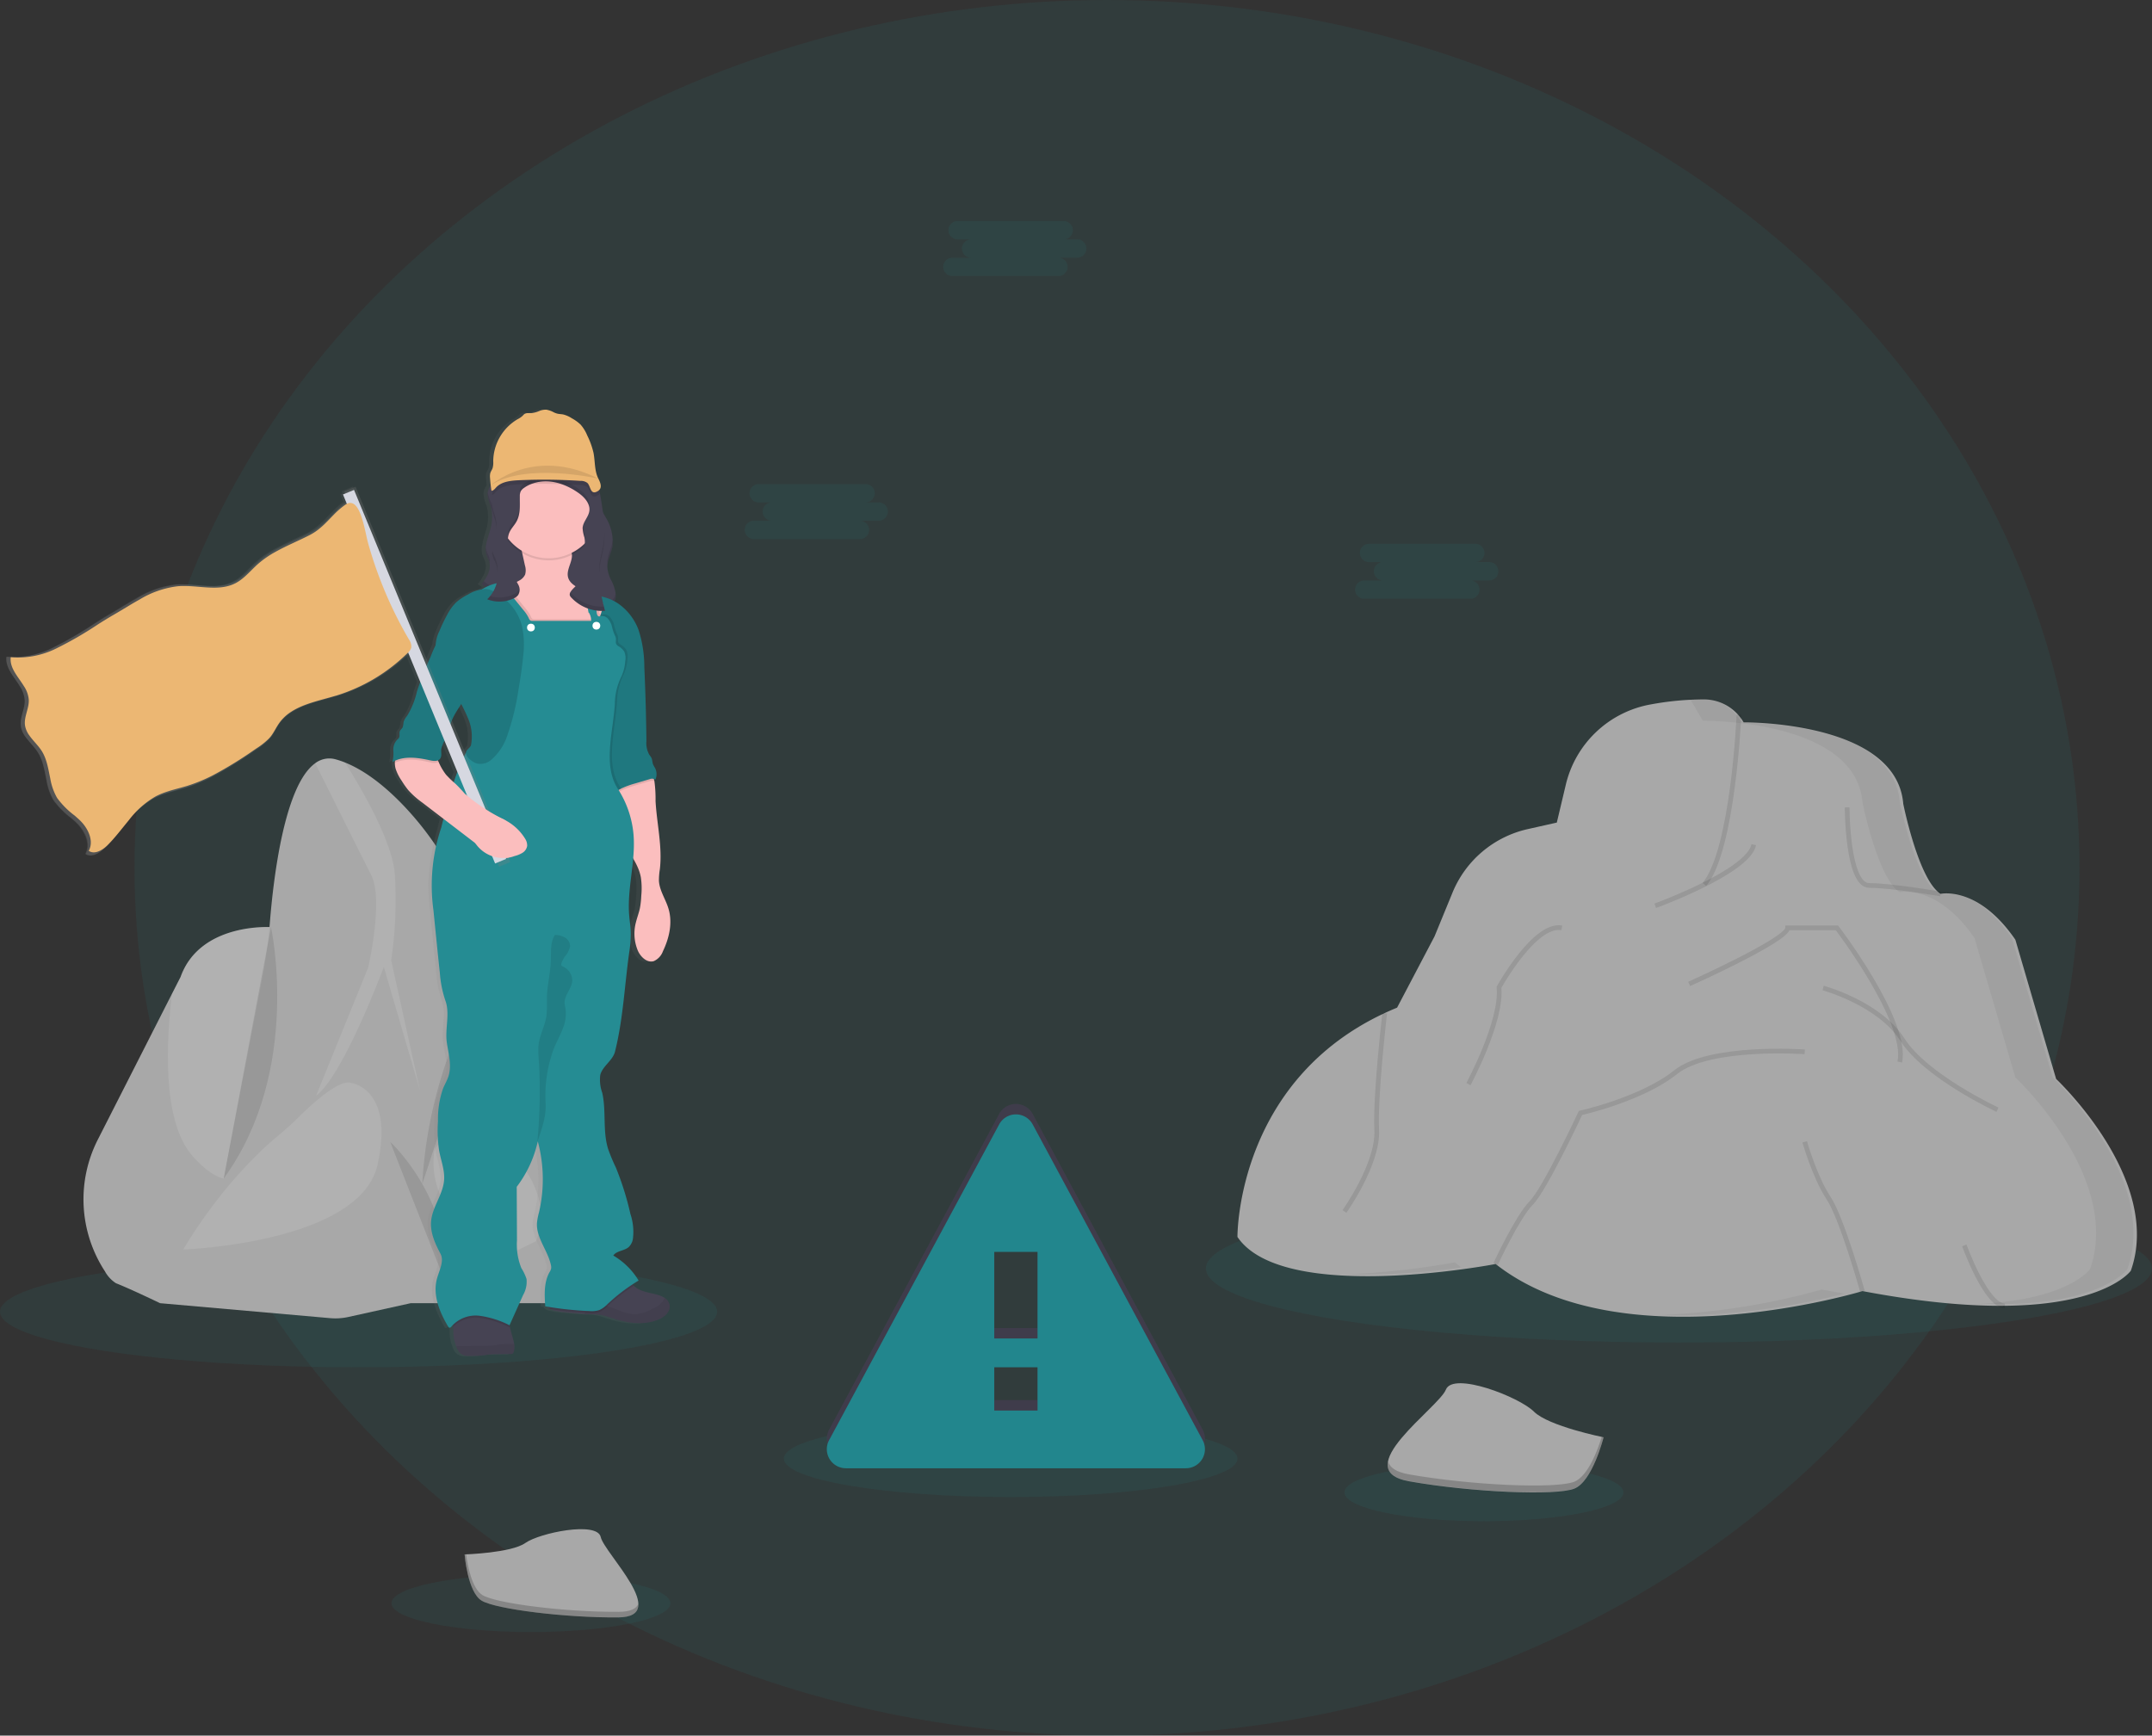 <svg xmlns="http://www.w3.org/2000/svg" xmlns:xlink="http://www.w3.org/1999/xlink" width="459.691" height="370.799" viewBox="0 0 459.691 370.799">
  <rect x="0" y="0" width="459.691" height="370.799" fill="#333333" stroke="none"/>
  <defs>
    <linearGradient id="linear-gradient" y1="0.5" x2="1" y2="0.5" gradientUnits="objectBoundingBox">
      <stop offset="0" stop-color="gray" stop-opacity="0.251"/>
      <stop offset="0.54" stop-color="gray" stop-opacity="0.122"/>
      <stop offset="1" stop-color="gray" stop-opacity="0.102"/>
    </linearGradient>
    <linearGradient id="linear-gradient-2" x1="12.106" y1="0.5" x2="13.106" y2="0.5" xlink:href="#linear-gradient"/>
  </defs>
  <g id="Group_373" data-name="Group 373" transform="translate(-1158 -355)">
    <g id="undraw_warning_cyit" transform="translate(1158 355)">
      <ellipse id="Ellipse_156" data-name="Ellipse 156" cx="207.737" cy="185.399" rx="207.737" ry="185.399" transform="translate(28.728 0)" fill="#258c93" opacity="0.1"/>
      <ellipse id="Ellipse_157" data-name="Ellipse 157" cx="76.597" cy="11.872" rx="76.597" ry="11.872" transform="translate(0 268.364)" fill="#258c93" opacity="0.1"/>
      <ellipse id="Ellipse_158" data-name="Ellipse 158" cx="29.793" cy="6.154" rx="29.793" ry="6.154" transform="translate(83.619 336.362)" fill="#258c93" opacity="0.1"/>
      <ellipse id="Ellipse_159" data-name="Ellipse 159" cx="29.793" cy="6.154" rx="29.793" ry="6.154" transform="translate(287.193 312.683)" fill="#258c93" opacity="0.1"/>
      <ellipse id="Ellipse_160" data-name="Ellipse 160" cx="48.447" cy="8.207" rx="48.447" ry="8.207" transform="translate(167.444 303.412)" fill="#258c93" opacity="0.1"/>
      <ellipse id="Ellipse_161" data-name="Ellipse 161" cx="101.05" cy="15.827" rx="101.05" ry="15.827" transform="translate(257.592 255.165)" fill="#258c93" opacity="0.1"/>
      <path id="Path_968" data-name="Path 968" d="M127.036,523.721a28.118,28.118,0,0,0,1.465,28.229,6.984,6.984,0,0,0,2.365,2.552c3.14,1.234,9.428,4.266,9.428,4.266l15.141-5.95s2.458-13,4.783-24.168h0c1.585-7.615,3.117-14.371,3.745-15.555,1.568-2.917,0-34.673,0-34.673s-15.141-1.015-19.305,10.657l-1.821,3.563Z" transform="translate(-106.092 -280.353)" fill="#a8a8a8"/>
      <path id="Path_969" data-name="Path 969" d="M169.583,527.236c9.2,10.55,13.088,1.425,13.088,1.425h0c1.585-7.615,3.117-14.371,3.745-15.555,1.568-2.917,0-34.673,0-34.673s-15.141-1.015-19.305,10.657l-1.821,3.563C164.123,501.99,162.97,519.643,169.583,527.236Z" transform="translate(-128.537 -280.359)" fill="#fff" opacity="0.1"/>
      <path id="Path_970" data-name="Path 970" d="M180.59,511.788l53.439-6.172,9.535-62.738-7.21-16.295a66.024,66.024,0,0,0-12.469-18.811c-3.629-3.825-8.016-7.5-12.63-9.352a18.956,18.956,0,0,0-1.928-.659,4.992,4.992,0,0,0-4.453.788c-6.591,4.672-8.947,24.533-9.708,34.094a106.693,106.693,0,0,1-1.59,11.708Z" transform="translate(-137.522 -235.506)" fill="#a8a8a8"/>
      <path id="Path_971" data-name="Path 971" d="M246.38,442.2l-11.133,27.388c5.834-4.266,14.478-27.5,14.478-27.5l7.744,26.488L251.3,440.655a87.315,87.315,0,0,0,.784-18.321c-.49-7.009-7.067-18.259-10.639-23.923a18.962,18.962,0,0,0-1.928-.659,4.992,4.992,0,0,0-4.453.788c2.806,5.633,9.82,19.719,11.957,23.905C249.729,427.718,246.38,442.2,246.38,442.2Z" transform="translate(-167.735 -235.5)" fill="#fff" opacity="0.1"/>
      <path id="Path_972" data-name="Path 972" d="M280.89,567.6h29a8.8,8.8,0,0,0,8.786-9.241c-.641-12.434-2.267-34.6-6.132-48.674-2.089-7.593-4.516-11.579-6.742-13.542a6.578,6.578,0,0,0-3.834-1.8,5.032,5.032,0,0,0-3.117.757c-5.384,5.161-11.672,32.322-11.672,32.322Z" transform="translate(-193.156 -289.182)" fill="#a8a8a8"/>
      <path id="Path_973" data-name="Path 973" d="M313.727,590.7a14.235,14.235,0,0,1,0,10.844l-6.462,3.193s-17.368-7.361-15.257-22.449c0,0,.57-3.117,6.551-2.877A16.954,16.954,0,0,1,313.727,590.7Z" transform="translate(-199.224 -336.375)" fill="#fff" opacity="0.1"/>
      <path id="Path_974" data-name="Path 974" d="M315.3,503.872c-.2-5.29,2.672-7.125,5.046-7.709a6.577,6.577,0,0,0-3.834-1.8,10.181,10.181,0,0,0-3.344,5.344l-6.056,29.521S315.638,512.739,315.3,503.872Z" transform="translate(-207.699 -289.206)" fill="#fff" opacity="0.1"/>
      <path id="Path_975" data-name="Path 975" d="M206.607,568.14l14.357,19.639,2.489,16.21-9.227,4.556-13.3,2.939a12.785,12.785,0,0,1-3.906.254l-36.3-3.193,4.939-11.449,17.056-23.945Z" transform="translate(-126.501 -330.129)" fill="#a8a8a8"/>
      <path id="Path_976" data-name="Path 976" d="M207.178,552.99s9.8.672,6.119,17.506-41.527,18.183-41.527,18.183,8.043-14.25,20.414-24.462c1.389-1.144,2.73-2.338,4.008-3.612C199.038,557.76,204.479,552.759,207.178,552.99Z" transform="translate(-132.63 -321.722)" fill="#fff" opacity="0.1"/>
      <path id="Path_977" data-name="Path 977" d="M271.07,581.5s13.275,12.082,12.024,30.674" transform="translate(-187.709 -337.54)" opacity="0.1"/>
      <path id="Path_978" data-name="Path 978" d="M301.923,496.06s-13.93,18.526-15.493,47.031" transform="translate(-196.229 -290.149)" opacity="0.1"/>
      <path id="Path_979" data-name="Path 979" d="M201.291,478.43s6.742,30.616-10.091,53.693" transform="translate(-143.407 -280.37)" opacity="0.1"/>
      <path id="Path_980" data-name="Path 980" d="M484.545,638.892H557.2a4.07,4.07,0,0,0,3.563-6l-36.308-67.458a4.066,4.066,0,0,0-7.161,0l-36.326,67.458a4.07,4.07,0,0,0,3.58,6Zm40.948-12.327h-9.245v-9.241h9.245Zm0-15.4h-9.245V592.676h9.245Z" transform="translate(-303.862 -327.443)" fill="#464353"/>
      <path id="Path_981" data-name="Path 981" d="M484.545,638.892H557.2a4.07,4.07,0,0,0,3.563-6l-36.308-67.458a4.066,4.066,0,0,0-7.161,0l-36.326,67.458a4.07,4.07,0,0,0,3.58,6Zm40.948-12.327h-9.245v-9.241h9.245Zm0-15.4h-9.245V592.676h9.245Z" transform="translate(-303.862 -327.443)" opacity="0.1"/>
      <path id="Path_982" data-name="Path 982" d="M484.545,643.892H557.2a4.07,4.07,0,0,0,3.563-6l-36.308-67.458a4.066,4.066,0,0,0-7.161,0l-36.326,67.458a4.07,4.07,0,0,0,3.58,6Zm40.948-12.327h-9.245v-9.241h9.245Zm0-15.4h-9.245V597.676h9.245Z" transform="translate(-303.862 -330.216)" fill="#22868d"/>
      <path id="Path_983" data-name="Path 983" d="M226.351,419.967a4.988,4.988,0,0,0-1.029-.5c-1.194-.445-2.467-.561-3.661-.989a5.242,5.242,0,0,1-1.839-1.087c-.089-.089-.174-.178-.254-.272.445-.281.851-.561,1.291-.824a15.3,15.3,0,0,0-5.371-5.344c.717-1.055,2.333-.971,3.278-1.821a3.117,3.117,0,0,0,.891-1.75,12.1,12.1,0,0,0-.521-5.286,65.163,65.163,0,0,0-3.073-9.953,39.221,39.221,0,0,1-1.666-4.035c-1.153-3.839-.347-8.016-1.22-11.939a8.375,8.375,0,0,1-.419-3.808c.485-1.933,2.645-3.077,3.117-5.01,1.71-6.88,2.017-14.019,2.988-21.042a27.085,27.085,0,0,0,.361-4.039c0-1.421-.254-2.828-.356-4.244-.276-3.977.521-7.949.864-11.921a12.468,12.468,0,0,1,1.617,3.986,16.09,16.09,0,0,1,.094,3.954,18.577,18.577,0,0,1-.281,2.632c-.218,1.033-.6,2.022-.855,3.055a9.445,9.445,0,0,0,.423,6.128c.606,1.336,1.937,2.574,3.322,2.173a3.588,3.588,0,0,0,1.964-2.133c1.336-2.832,2.08-6.114,1.18-9.125-.592-2-1.893-3.816-2.013-5.91a15.273,15.273,0,0,1,.2-2.5c.557-4.836-.646-9.695-.913-14.558a28.4,28.4,0,0,0-.245-4.253c-.036-.165-.076-.33-.125-.485a1.041,1.041,0,0,1,.321.147,2.9,2.9,0,0,0-.062-2.489,6.333,6.333,0,0,1-.419-.784c-.169-.445-.138-.962-.347-1.389a5.923,5.923,0,0,0-.445-.646,5.183,5.183,0,0,1-.619-2.921q-.1-7.909-.445-15.8a25.876,25.876,0,0,0-1.207-7.913,11.864,11.864,0,0,0-4.186-5.553,9.762,9.762,0,0,0-.94-.588,3.26,3.26,0,0,0,.267-1.2,2.88,2.88,0,0,0,0-.392l-.027-.223h0a9.4,9.4,0,0,0-.891-2.672,7.508,7.508,0,0,1-.851-2.921,4.543,4.543,0,0,1,.031-.552h0c.151-1.283.819-2.485,1.055-3.767a6.463,6.463,0,0,0,.1-1.207c0-.138,0-.281,0-.423a12.139,12.139,0,0,0-1.429-4.5c-.223-.445-.445-.891-.695-1.336-.116-.833-.245-1.666-.374-2.494-.071-.481-.147-.962-.249-1.438q-.076-.356-.174-.695c.69-.65.289-1.6-.151-2.485-.851-1.674-.672-3.674-1.033-5.518a16.672,16.672,0,0,0-1.309-3.705,8.256,8.256,0,0,0-1.421-2.334,8.711,8.711,0,0,0-1.839-1.336,5.856,5.856,0,0,0-1.826-.824c-.405-.08-.819-.076-1.22-.169a3.866,3.866,0,0,1-.748-.272,5.09,5.09,0,0,0-1.6-.583,3.563,3.563,0,0,0-1.541.294,5.669,5.669,0,0,1-1.657.445h-.628a1.394,1.394,0,0,0-.851.2,3.218,3.218,0,0,0-.365.374,4.929,4.929,0,0,1-1.073.735,10.577,10.577,0,0,0-5.193,9.04,4.479,4.479,0,0,1-.129,1.465c-.129.374-.383.7-.49,1.082a3.036,3.036,0,0,0-.049,1.015c.036.521.089,1.038.147,1.559h0a3.278,3.278,0,0,0-.65,1.438h0a1.959,1.959,0,0,0-.04.276v.036h0a8.065,8.065,0,0,0,.677,2.672,9.495,9.495,0,0,1-.134,5.242,20.64,20.64,0,0,0-.891,3.563h0v.08a4.306,4.306,0,0,0,.2,1.781c.147.405.365.784.5,1.193.472,1.452-.214,2.975-1.122,4.248h0c-.142.2-.289.392-.445.579h.022l-.022.022.926.655c-.272.142-.543.3-.819.445a8.425,8.425,0,0,0-3.019,1.118,12.273,12.273,0,0,0-2.449,1.63,10.39,10.39,0,0,0-1.933,2.672,33.582,33.582,0,0,0-1.639,3.456,10.822,10.822,0,0,0-.837,3c-.383.815-.7,1.692-1.051,2.48-.178.405-.352.81-.525,1.216l-15.328-37.532-2.378.989.187.445-.494.209.672,1.639c-.1.067-.2.134-.289.2l-.125.1-.249.2-.125.1-.254.214-.094.08-.316.289h0c-.338.307-.664.632-.98.957l-.815.842-.156.165-.272.276-.151.156-.387.387-.027.027-.24.232-.151.143c-.062.062-.129.12-.2.178l-.187.174-.3.258-.089.08-.414.33a11.61,11.61,0,0,1-1.781,1.145c-2.436,1.26-5.014,2.316-7.392,3.665a21.285,21.285,0,0,0-3.661,2.565c-1.572,1.394-2.9,3.117-4.725,4.128l-.2.107c-3.224,1.657-7.023.664-10.688.592-.548,0-1.087,0-1.621.036a20.472,20.472,0,0,0-8.328,2.908c-1.853,1.038-3.661,2.2-5.478,3.26-1.149.664-2.3,1.385-3.46,2.124a78.2,78.2,0,0,1-8.991,5.237,18.9,18.9,0,0,1-8.907,1.982h-.04a7.433,7.433,0,0,1-.891-.076c-.289,2.338,1.581,4.222,2.828,6.279a6.364,6.364,0,0,1,1.055,2.975,5.344,5.344,0,0,1-.089,1.193c-.249,1.443-.917,2.859-.735,4.311a4.992,4.992,0,0,0,.949,2.342c.793,1.131,1.893,2.138,2.641,3.318,1.131,1.781,1.425,3.95,1.866,6.048a12.723,12.723,0,0,0,1.465,4.191,17.9,17.9,0,0,0,3.812,3.861c.254.218.5.445.744.668.178.16.352.33.517.5,1.617,1.652,2.819,4.2,1.844,6.266-.031.071-.067.134-.1.2a1.783,1.783,0,0,0,.245.147c1.242.606,2.8-.365,3.821-1.394.5-.5.98-1.038,1.443-1.581,1.242-1.381,2.383-2.877,3.563-4.311.321-.387.641-.766.971-1.14a16.477,16.477,0,0,1,4.4-3.563,16.162,16.162,0,0,1,2.7-1.1c1.381-.445,2.806-.775,4.191-1.211A34.431,34.431,0,0,0,130.6,308.6a84.858,84.858,0,0,0,8.907-5.522l.445-.289a15.266,15.266,0,0,0,2.65-2.115c.142-.156.281-.316.41-.481.695-.891,1.144-1.946,1.781-2.872a9.24,9.24,0,0,1,2.5-2.409c2.748-1.848,6.395-2.552,9.659-3.563h.036a37.542,37.542,0,0,0,15.217-9.036l2.44,5.976q-.379,1.06-.717,2.142a17.415,17.415,0,0,1-2.053,5.121,3.821,3.821,0,0,0-.775,1.376,4.453,4.453,0,0,1-.183,1.1c-.151.3-.468.5-.6.815-.187.445.058,1.02-.191,1.438a2.263,2.263,0,0,1-.423.445A2.956,2.956,0,0,0,168.9,303a7.94,7.94,0,0,1-.2,2.458,5.862,5.862,0,0,1,.574-.3,2.675,2.675,0,0,0-.049.445,4.962,4.962,0,0,0,.156,1.251,9.881,9.881,0,0,0,1.3,2.6,18.484,18.484,0,0,0,1.394,2,18.26,18.26,0,0,0,2.948,2.636l4.489,3.465-.445,1.875a52.4,52.4,0,0,0-2.017,11.957,51.522,51.522,0,0,0,.361,5.74l.387,3.91c.312,3.148.623,6.3.966,9.445a24.188,24.188,0,0,0,1.149,5.887c1.06,2.855-.111,6.079.338,9.1.356,2.365,1.06,4.81.352,7.094-.285.891-.784,1.746-1.149,2.627a19.716,19.716,0,0,0-1.082,7,29.748,29.748,0,0,0,.227,6.235c.383,2.129,1.229,4.217,1.064,6.377-.232,3.068-2.476,5.691-2.748,8.76-.218,2.445.846,4.81,1.991,6.978.842,1.6-.334,3.665-.779,5.424-.891,3.451.588,7.058,2.391,10.118a.5.5,0,0,0,.227.241c.2.076.4-.129.53-.3a3.646,3.646,0,0,1,.267-.316c0,.138.027.276.036.41,0,.289.022.579.022.891a8.951,8.951,0,0,0,.606,3.3,5.829,5.829,0,0,0,.249.6,2.753,2.753,0,0,0,.445.717,2.721,2.721,0,0,0,1.781.748,23.069,23.069,0,0,0,4.453-.276c1.568-.134,3.14-.076,4.712-.111a.681.681,0,0,0,.352-.076.6.6,0,0,0,.2-.321,3.563,3.563,0,0,0,.076-1.755,12.447,12.447,0,0,0-.334-1.394c-.209-.735-.4-1.474-.583-2.227-.036-.138-.067-.276-.1-.414l.071.031q1.438-3.233,2.881-6.466a5.822,5.822,0,0,0,.739-3.442,10.122,10.122,0,0,0-1.087-2.311,13.567,13.567,0,0,1-.94-5.941l-.053-11.454a25.091,25.091,0,0,0,4.453-9.722,31.444,31.444,0,0,1,.263,15.141,14.107,14.107,0,0,0-.423,2.307c-.174,3.175,2.3,5.865,2.957,8.973a2.021,2.021,0,0,1,.049.73,2.738,2.738,0,0,1-.365.846c-1.185,2.169-1.055,4.787-.891,7.254l.521.085a1.381,1.381,0,0,0,.552.543h0a2.725,2.725,0,0,0,.69.285,17,17,0,0,0,2.6.4c1.256.125,2.516.249,3.776.33.5.031,1,.058,1.5.071a14.948,14.948,0,0,1,2.1.147,15.144,15.144,0,0,1,2.224.645c3.246,1.087,6.88,1.706,10.024.352a4.516,4.516,0,0,0,1.83-1.3,2.155,2.155,0,0,0-.539-3.349Zm-43.072-126.95c.472.94.944,1.875,1.336,2.85a9.828,9.828,0,0,1,.748,5.976c-.143.579-1.073,1.024-1.069,1.621a1.341,1.341,0,0,0-.071.138l-2.908-7.125a25.417,25.417,0,0,1,1.964-3.46Zm-3.193,15.141a12.323,12.323,0,0,1-1.576-2.721c-.053-.12-.111-.236-.165-.356a1.069,1.069,0,0,0,.423-.316c.445-.561.2-1.381.272-2.1a4.542,4.542,0,0,1,.708-1.781l2.73,6.68q-.414,1.087-.775,2.2a15.588,15.588,0,0,1-1.617-1.6Z" transform="translate(-85.573 -142.62)" fill="url(#linear-gradient)"/>
      <path id="Path_984" data-name="Path 984" d="M316.154,262.694a7.973,7.973,0,0,0,.686,2.672,9.455,9.455,0,0,1-.129,5.228c-.5,1.781-1.336,3.665-.7,5.406.147.41.37.784.5,1.193.552,1.692-.472,3.474-1.594,4.859l4.4,3.086a5.063,5.063,0,0,0,2.227,1.064,1.743,1.743,0,0,0,1.951-1.153c.058-.276,0-.566.053-.846a2.3,2.3,0,0,1,1.234-1.71,4.035,4.035,0,0,1,2.133-.4c2.7.147,5,1.924,7.459,3.064a30.01,30.01,0,0,0,5.019,1.666,4.032,4.032,0,0,0,2.939,0,2.787,2.787,0,0,0,1.22-2.632,8.609,8.609,0,0,0-.935-2.9,7.374,7.374,0,0,1-.859-2.917c0-1.5.819-2.859,1.1-4.329a9.868,9.868,0,0,0-1.363-6.11,25.888,25.888,0,0,1-2.6-5.789,8.463,8.463,0,0,0-.485-1.83,4.168,4.168,0,0,0-.891-1.193,9.97,9.97,0,0,0-6.315-2.578,28.617,28.617,0,0,0-6.925.606,14.479,14.479,0,0,0-2.57.61,16.321,16.321,0,0,0-3.38,1.83A4.4,4.4,0,0,0,316.154,262.694Z" transform="translate(-212.031 -157.276)" fill="#464353"/>
      <g id="Group_370" data-name="Group 370" transform="translate(102.875 105.124)" opacity="0.1">
        <path id="Path_985" data-name="Path 985" d="M375.17,297.313a1.958,1.958,0,0,0,.027.4c.138-1.3.824-2.529,1.069-3.834a6.333,6.333,0,0,0,.085-1.585,4.345,4.345,0,0,1-.085.695C375.985,294.454,375.152,295.817,375.17,297.313Z" transform="translate(-348.325 -282.248)"/>
        <path id="Path_986" data-name="Path 986" d="M318.67,274.487a7.975,7.975,0,0,0-.3-2.672,15.484,15.484,0,0,1-.646-2.075c0,.094-.036.183-.04.276a7.972,7.972,0,0,0,.686,2.672,7.522,7.522,0,0,1,.3,1.8Z" transform="translate(-316.439 -269.74)"/>
        <path id="Path_987" data-name="Path 987" d="M343.5,314.666a2.547,2.547,0,0,1-1.193,1.964,4.032,4.032,0,0,1-2.939,0,29.623,29.623,0,0,1-5.019-1.67c-2.458-1.136-4.756-2.912-7.459-3.059a4.035,4.035,0,0,0-2.133.4,2.3,2.3,0,0,0-1.234,1.71c-.031.281,0,.57-.053.846a1.745,1.745,0,0,1-1.951,1.153,5.064,5.064,0,0,1-2.227-1.064l-3.959-2.779c-.147.2-.294.4-.445.579l4.4,3.091a5.063,5.063,0,0,0,2.227,1.064,1.743,1.743,0,0,0,1.951-1.153c.058-.276,0-.566.053-.846a2.3,2.3,0,0,1,1.234-1.71,4.035,4.035,0,0,1,2.133-.4c2.7.147,5,1.924,7.459,3.059a29.623,29.623,0,0,0,5.019,1.67,4.032,4.032,0,0,0,2.939,0,2.787,2.787,0,0,0,1.22-2.632C343.525,314.813,343.511,314.742,343.5,314.666Z" transform="translate(-314.89 -293.116)"/>
        <path id="Path_988" data-name="Path 988" d="M317.588,299.166a3.45,3.45,0,0,1,.12.548,3.229,3.229,0,0,0-.12-1.438c-.134-.41-.356-.784-.5-1.193a3.724,3.724,0,0,1-.2-.922,4.186,4.186,0,0,0,.2,1.813C317.232,298.382,317.455,298.761,317.588,299.166Z" transform="translate(-315.981 -284.394)"/>
      </g>
      <path id="Path_989" data-name="Path 989" d="M313.919,671.009a.583.583,0,0,1-.2.321.682.682,0,0,1-.352.076c-1.585.036-3.171,0-4.752.111a22.718,22.718,0,0,1-4.489.276,2.3,2.3,0,0,1-2.227-1.465,5.823,5.823,0,0,1-.249-.6,8.866,8.866,0,0,1-.61-3.3v-.891a6.76,6.76,0,0,0-.129-.971,1.474,1.474,0,0,1,.045-1.127c.632-1.153,2.16-1.385,3.336-1.474a27.543,27.543,0,0,1,8.127.6c.209,1.024.445,2.04.695,3.055q.276,1.118.588,2.227a12.468,12.468,0,0,1,.338,1.394A3.563,3.563,0,0,1,313.919,671.009Z" transform="translate(-204.208 -382.133)" fill="#464353"/>
      <path id="Path_990" data-name="Path 990" d="M314.953,680.172a.583.583,0,0,1-.2.321.681.681,0,0,1-.352.076c-1.585.036-3.171,0-4.752.111a22.718,22.718,0,0,1-4.489.276,2.3,2.3,0,0,1-2.227-1.465,5.822,5.822,0,0,1-.249-.6h.57c1.875,0,3.754-.067,5.629-.067a14.384,14.384,0,0,0,1.7-.094c.561-.067,1.02-.16,1.532-.223a20.971,20.971,0,0,1,2.307-.094h.632A3.563,3.563,0,0,1,314.953,680.172Z" transform="translate(-205.242 -391.296)" opacity="0.06"/>
      <path id="Path_991" data-name="Path 991" d="M372.024,654.986a4.556,4.556,0,0,1-1.844,1.3c-3.171,1.336-6.836.735-10.109-.352a15.406,15.406,0,0,0-2.249-.646,15.124,15.124,0,0,0-2.106-.147c-.5,0-1.006-.04-1.51-.071-1.274-.08-2.543-.2-3.808-.329a17.21,17.21,0,0,1-2.619-.4,2.783,2.783,0,0,1-.7-.285h0a1.073,1.073,0,0,1-.641-.958c.036-.566.623-.891,1.14-1.136,4.582-1.982,9.561-2.841,14.5-3.531a5.811,5.811,0,0,0,1.456-.445c.557-.223.615.143.891.552a3.436,3.436,0,0,0,.445.525,5.3,5.3,0,0,0,1.853,1.087c1.2.445,2.489.566,3.692.989a5.055,5.055,0,0,1,1.038.5,2.147,2.147,0,0,1,.543,3.349Z" transform="translate(-229.514 -374.38)" fill="#464353"/>
      <path id="Path_992" data-name="Path 992" d="M381.7,659.619a4.555,4.555,0,0,1-1.844,1.3c-3.171,1.336-6.836.735-10.109-.352a15.406,15.406,0,0,0-2.249-.646,15.162,15.162,0,0,0-2.106-.147c-.5,0-1.006-.04-1.51-.071.41-.387.828-.766,1.256-1.131a3.741,3.741,0,0,1,1.055-.695,3.055,3.055,0,0,1,1.5-.1c2.547.352,4.836,2.138,7.406,1.982a9.114,9.114,0,0,0,3.407-1.1,5.946,5.946,0,0,0,2.227-1.585,2.57,2.57,0,0,0,.414-.8,2.146,2.146,0,0,1,.543,3.349Z" transform="translate(-239.188 -379.013)" opacity="0.06"/>
      <path id="Path_993" data-name="Path 993" d="M389.006,442.645a3.687,3.687,0,0,1-1.977,2.133c-1.4.4-2.743-.855-3.353-2.173a9.387,9.387,0,0,1-.445-6.128c.254-1.029.641-2.017.859-3.051a18.576,18.576,0,0,0,.285-2.632,16.091,16.091,0,0,0-.094-3.955c-.717-3.825-4.008-6.68-5.1-10.439a19.482,19.482,0,0,1-.494-5.825,5.991,5.991,0,0,1,.151-1.47,2.3,2.3,0,0,1,.134-.383c.735-1.63,2.912-1.853,4.427-2.8.837-.521,2.739-2.2,3.442-.668a5.036,5.036,0,0,1,.338,1.064,28.306,28.306,0,0,1,.245,4.248c.272,4.863,1.483,9.717.922,14.553a15.178,15.178,0,0,0-.2,2.494c.12,2.093,1.43,3.906,2.031,5.91C391.1,436.54,390.359,439.822,389.006,442.645Z" transform="translate(-247.391 -239.433)" fill="#fbbebe"/>
      <path id="Path_994" data-name="Path 994" d="M387.431,406.318a1.5,1.5,0,0,0-1.024,0l-3.015.891a18.662,18.662,0,0,0-3.077,1.118,7.218,7.218,0,0,0-1.225.761,2.3,2.3,0,0,1,.134-.383c.735-1.63,2.912-1.853,4.427-2.8.837-.521,2.739-2.2,3.442-.668a5.038,5.038,0,0,1,.338,1.082Z" transform="translate(-247.624 -239.422)" opacity="0.1"/>
      <path id="Path_995" data-name="Path 995" d="M380.194,358.743a1.363,1.363,0,0,0-1.22-.1l-3.015.891a18.666,18.666,0,0,0-3.077,1.118,7.07,7.07,0,0,0-1.465.953c-1.407-2.445-1.781-5.344-2.04-8.15-.143-1.634-.249-3.273-.312-4.9a21.971,21.971,0,0,1,.071-3.509c.169-1.336.557-2.641.8-3.968a18.105,18.105,0,0,0,.276-2.351,22.992,22.992,0,0,0-.236-5.161,31.988,31.988,0,0,0-1.238-5.344c-.285-.8-.628-1.568-.94-2.351l-.107-.276a32.463,32.463,0,0,1-1.376-4.413c-.142-.615-.151-1.26-.623-1.679a8.38,8.38,0,0,1,1.336-.053h.267a9.989,9.989,0,0,1,5.095,1.781,11.9,11.9,0,0,1,4.222,5.584,25.7,25.7,0,0,1,1.216,7.909q.361,7.891.445,15.791a5.042,5.042,0,0,0,.623,2.921,5.956,5.956,0,0,1,.445.646c.209.445.178.94.347,1.389a7.026,7.026,0,0,0,.423.784A2.872,2.872,0,0,1,380.194,358.743Z" transform="translate(-240.192 -192.186)" fill="#1f787f"/>
      <path id="Path_996" data-name="Path 996" d="M330.036,289.755c-.445-.147-.891-.3-1.336-.445l.926.071a1.871,1.871,0,0,1,.41.374Z" transform="translate(-219.675 -175.471)" fill="#fbbebe"/>
      <path id="Path_997" data-name="Path 997" d="M345.52,306.393c-.089.3-.178.606-.276.891a17.017,17.017,0,0,1-.824,2.142,9.967,9.967,0,0,1-2.106,3.055,2.8,2.8,0,0,1-1.051.695,3.34,3.34,0,0,1-1.033.1q-1.781,0-3.563-.053a12.654,12.654,0,0,1-2.752-.272,9.827,9.827,0,0,1-2.806-1.265,16.655,16.655,0,0,1-7.232-8.907,1.476,1.476,0,0,1,.076-1.407,1.723,1.723,0,0,1,1.136-.387h.053a7.175,7.175,0,0,0,2.712-.931,2.788,2.788,0,0,0,1.238-1.265,3.411,3.411,0,0,0-.04-1.968l-.989-4.489a4.649,4.649,0,0,0-.788-2c.289.1.579.2.891.276,2.752.744,5.763.294,8.461,1.269A3.606,3.606,0,0,1,339,294c.521,1.781-1.22,3.629-.721,5.411.334,1.211,1.568,1.91,2.672,2.476l.744.379,2.062,1.047.285.142.045.022a2.8,2.8,0,0,1,1.563,1.438,2.672,2.672,0,0,1-.134,1.483Z" transform="translate(-216.922 -176.036)" fill="#fbbebe"/>
      <path id="Path_998" data-name="Path 998" d="M350.953,329.488a9.616,9.616,0,0,1-.819,3.3,13.462,13.462,0,0,0-1.4,5.789c-.343,6.012-2.627,13.168.646,18.218.08.125.16.249.236.379a7.071,7.071,0,0,0-1.465.953c-1.407-2.445-1.781-5.344-2.04-8.15-.142-1.634-.249-3.273-.312-4.9a21.975,21.975,0,0,1,.071-3.509c.169-1.336.557-2.641.8-3.968a18.116,18.116,0,0,0,.276-2.351,22.992,22.992,0,0,0-.236-5.161,32,32,0,0,0-1.238-5.344c-.285-.8-.628-1.568-.94-2.351l-.107-.276a9.967,9.967,0,0,1-2.106,3.055,2.8,2.8,0,0,1-1.051.695,3.341,3.341,0,0,1-1.033.1q-1.781,0-3.563-.053a12.657,12.657,0,0,1-2.752-.272,9.829,9.829,0,0,1-2.806-1.265,16.655,16.655,0,0,1-7.232-8.907,1.476,1.476,0,0,1,.076-1.407,1.724,1.724,0,0,1,1.136-.387h.053l4.008,4.957a8.017,8.017,0,0,1,1.158,1.732,1.033,1.033,0,0,0,.356.53.913.913,0,0,0,.445.08h12.54a3.256,3.256,0,0,0-.552-1.875c-.116.027-.272.036-.031-.036a12.621,12.621,0,0,0-1.38-4.128,2.882,2.882,0,0,0-.138-.258,4.747,4.747,0,0,1-.659-1.443,1.828,1.828,0,0,1,2.534,1.376c.2.445.41.922.592,1.389,0,.049.045.1.062.151a10.082,10.082,0,0,1,.739,2.89c.027.365.116.828.419.949a.4.4,0,0,0,.151.036,1.683,1.683,0,0,1,1.821.445,4.008,4.008,0,0,1,.891,1.755,9.6,9.6,0,0,0,.632,1.888c.574,1.1-.3,1.585.735,2.258a3.616,3.616,0,0,1,1.22,1.1,3.42,3.42,0,0,1,.267,2.026Z" transform="translate(-216.922 -188.674)" opacity="0.1"/>
      <path id="Path_999" data-name="Path 999" d="M312.324,662.61c.209,1.024.445,2.04.695,3.055l-.027.062a20.672,20.672,0,0,0-6.341-2.017,7.026,7.026,0,0,0-5.7,1.875,6.759,6.759,0,0,0-.129-.971,1.474,1.474,0,0,1,.045-1.127c.632-1.153,2.16-1.385,3.336-1.474a27.543,27.543,0,0,1,8.127.6Z" transform="translate(-204.158 -382.155)" opacity="0.1"/>
      <path id="Path_1000" data-name="Path 1000" d="M366.007,328.37c.209,0,.134,0,.031.036S365.767,328.441,366.007,328.37Z" transform="translate(-240.3 -197.136)" opacity="0.1"/>
      <path id="Path_1001" data-name="Path 1001" d="M364.9,649.064a38.681,38.681,0,0,0-5.576,4.315,5.838,5.838,0,0,1-1.759,1.287,5.138,5.138,0,0,1-2.12.218,72.147,72.147,0,0,1-8.363-.828h0a1.073,1.073,0,0,1-.641-.957c.036-.566.623-.891,1.14-1.136,4.582-1.982,9.561-2.841,14.5-3.531a5.811,5.811,0,0,0,1.456-.445c.557-.223.615.143.891.552a3.437,3.437,0,0,0,.468.526Z" transform="translate(-229.514 -374.38)" opacity="0.1"/>
      <path id="Path_1002" data-name="Path 1002" d="M301.261,314.814c.655.583,1.4,1.055,2.066,1.621a18.693,18.693,0,0,1,4.008,5.678,3.714,3.714,0,0,1-2.044.138,14.661,14.661,0,0,0,.174,5.954,5.522,5.522,0,0,0-1.991,2.472,16.524,16.524,0,0,0-.65,3.117q-.962,6.952-1.933,13.9a2.155,2.155,0,0,1-.445,1.251,2.4,2.4,0,0,0-.338.334,1.848,1.848,0,0,0-.156.957c-.027.325-.24.713-.566.668a.7.7,0,0,1-.4-.258,9.091,9.091,0,0,1-.891-1.1c-2.627,5.041-3.892,10.474-5.282,15.987a38.727,38.727,0,0,0-1.674,17.688l.392,3.91c.316,3.144.632,6.293.975,9.437a23.754,23.754,0,0,0,1.162,5.887c1.069,2.855-.116,6.074.338,9.094.356,2.365,1.064,4.81.352,7.09-.285.913-.784,1.746-1.158,2.627a19.722,19.722,0,0,0-1.091,7,29.392,29.392,0,0,0,.232,6.235c.383,2.133,1.242,4.222,1.073,6.377-.236,3.068-2.5,5.691-2.774,8.755-.218,2.445.855,4.805,2.008,6.974.851,1.6-.334,3.665-.784,5.424-.891,3.447.592,7.054,2.409,10.113a.485.485,0,0,0,.232.24c.209.076.4-.129.534-.3a6.853,6.853,0,0,1,6.012-2.227,20.124,20.124,0,0,1,6.341,2.017l2.89-6.435a5.76,5.76,0,0,0,.744-3.442,9.969,9.969,0,0,0-1.1-2.311,13.494,13.494,0,0,1-.944-5.941l-.053-11.445a25.027,25.027,0,0,0,4.5-9.717,31.173,31.173,0,0,1,.267,15.141,13.737,13.737,0,0,0-.445,2.307c-.174,3.175,2.316,5.861,2.979,8.969a1.928,1.928,0,0,1,.053.73,2.753,2.753,0,0,1-.37.846c-1.193,2.164-1.064,4.787-.891,7.254a72.289,72.289,0,0,0,9.445,1.011,5.308,5.308,0,0,0,2.12-.218,5.852,5.852,0,0,0,1.759-1.291,38.841,38.841,0,0,1,6.622-5.01,15.417,15.417,0,0,0-5.411-5.344c.717-1.055,2.351-.971,3.3-1.817a3.117,3.117,0,0,0,.891-1.755,11.923,11.923,0,0,0-.526-5.277,62.777,62.777,0,0,0-3.117-9.953,38.243,38.243,0,0,1-1.674-4.03c-1.167-3.839-.352-8.016-1.234-11.939a8.226,8.226,0,0,1-.423-3.8c.49-1.928,2.672-3.073,3.153-5.005,1.723-6.88,2.031-14.01,3.01-21.033a27.023,27.023,0,0,0,.352-4.057c0-1.421-.254-2.828-.356-4.244-.4-5.669,1.412-11.325.949-16.989a21.376,21.376,0,0,0-3.349-9.8c-3.273-5.055-.989-12.206-.646-18.218a13.4,13.4,0,0,1,1.4-5.789,9.5,9.5,0,0,0,.824-3.3,3.407,3.407,0,0,0-.249-2.08,3.513,3.513,0,0,0-1.216-1.1c-1.038-.677-.16-1.167-.735-2.262a9.5,9.5,0,0,1-.632-1.888,3.972,3.972,0,0,0-.891-1.75,1.683,1.683,0,0,0-1.821-.445c-.423,0-.539-.561-.574-.984a13.875,13.875,0,0,0-1.389-4.431,2.419,2.419,0,0,0-1.073-1.376,2.454,2.454,0,0,0-1.465,0,4.733,4.733,0,0,0,.664,1.447,12.576,12.576,0,0,1,1.514,4.382c-.445.134.445,0,0,0a3.117,3.117,0,0,1,.583,1.91H312.3a.89.89,0,0,1-.445-.08,1.069,1.069,0,0,1-.361-.53,7.718,7.718,0,0,0-1.158-1.728l-4.409-5.438a1.113,1.113,0,0,0-.379-.343,1.024,1.024,0,0,0-.557,0A10.015,10.015,0,0,0,301.261,314.814Z" transform="translate(-198.551 -188.746)" fill="#258c93"/>
      <path id="Path_1003" data-name="Path 1003" d="M345.374,482.21a4.249,4.249,0,0,1,2.169.561,2.186,2.186,0,0,1,1.078,1.879,4.982,4.982,0,0,1-1.162,2.227,5.967,5.967,0,0,0-.686,1.407.566.566,0,0,0-.036.361c.053.169.236.254.392.33a3.344,3.344,0,0,1,1.964,2.921c-.04,1.737-1.737,3.144-1.643,4.9a10.08,10.08,0,0,0,.187,1.087,8.3,8.3,0,0,1-.6,4.4c-.539,1.4-1.274,2.712-1.853,4.1a29.063,29.063,0,0,0-1.781,12.024c.094,2.779-.891,5.424-1.781,8.069a115.985,115.985,0,0,0,.4-16.032c-.062-1.452-.245-2.823-.178-4.28.107-2.311,1.4-4.413,1.728-6.68a32.9,32.9,0,0,0,.094-3.923c.062-2.672.788-5.308.837-7.989C344.564,485.679,344.39,483.728,345.374,482.21Z" transform="translate(-226.841 -282.466)" opacity="0.1"/>
      <path id="Path_1004" data-name="Path 1004" d="M299.669,317.435a12.212,12.212,0,0,0-2.467,1.63,10.509,10.509,0,0,0-1.951,2.672,34.136,34.136,0,0,0-1.652,3.456,7.7,7.7,0,0,0-.717,4.827c.392,1.447,1.5,2.574,2.267,3.861a32.87,32.87,0,0,1,1.8,4.208c.784,1.884,1.857,3.638,2.632,5.527a9.788,9.788,0,0,1,.753,5.972c-.142.579-1.082,1.029-1.082,1.621,0,.98,1.416,2.044,2.356,2.329a3.525,3.525,0,0,0,3.148-.891,11.581,11.581,0,0,0,3.344-5.157,52.768,52.768,0,0,0,2.369-9.713c.41-2.414.793-4.832,1.011-7.263a18.489,18.489,0,0,0-.316-6.555,11.133,11.133,0,0,0-3.042-5.059c-1.158-1.113-3.055-2.61-4.738-2.65A7.808,7.808,0,0,0,299.669,317.435Z" transform="translate(-199.72 -190.413)" fill="#1f787f"/>
      <path id="Path_1005" data-name="Path 1005" d="M301.55,414.276a2.129,2.129,0,0,1-.993,1.483,5.848,5.848,0,0,1-1.7.695,7.048,7.048,0,0,1-3.665.361,7.357,7.357,0,0,1-2.574-1.465l-13.485-10.323a18.208,18.208,0,0,1-2.97-2.636,18.982,18.982,0,0,1-1.407-2,9.8,9.8,0,0,1-1.309-2.6,4.761,4.761,0,0,1-.16-1.251,2.356,2.356,0,0,1,.285-1.144c.325-.543,1.02-.655,1.59-.806a16.682,16.682,0,0,1,5.865-.445.8.8,0,0,1,.793.539c.3.548.557,1.118.824,1.688a12.2,12.2,0,0,0,1.59,2.721,22.948,22.948,0,0,0,1.982,1.91c1.425,1.336,2.592,2.939,4.11,4.168a34.323,34.323,0,0,0,5.9,3.318,10.9,10.9,0,0,1,4.988,4.431,2.6,2.6,0,0,1,.334,1.358Z" transform="translate(-188.94 -233.571)" fill="#fbbebe"/>
      <path id="Path_1006" data-name="Path 1006" d="M344.332,264.007a11.026,11.026,0,1,1-.307-2.583A11.027,11.027,0,0,1,344.332,264.007Z" transform="translate(-216.112 -155.32)" opacity="0.1"/>
      <path id="Path_1007" data-name="Path 1007" d="M344.332,263.007a11.026,11.026,0,1,1-.307-2.583A11.027,11.027,0,0,1,344.332,263.007Z" transform="translate(-216.112 -154.765)" fill="#fbbebe"/>
      <path id="Path_1008" data-name="Path 1008" d="M282.646,396.352a2.606,2.606,0,0,1-1.888.076c-2.476-.552-5.21-.949-7.468.111a2.356,2.356,0,0,1,.285-1.145c.325-.543,1.02-.655,1.59-.806a16.682,16.682,0,0,1,5.865-.445.8.8,0,0,1,.793.539C282.121,395.212,282.379,395.782,282.646,396.352Z" transform="translate(-188.94 -233.571)" opacity="0.1"/>
      <path id="Path_1009" data-name="Path 1009" d="M277.333,351.051a17.379,17.379,0,0,1-2.071,5.121,3.785,3.785,0,0,0-.784,1.372,4.275,4.275,0,0,1-.183,1.1c-.151.3-.472.5-.6.815-.191.445.058,1.02-.2,1.438a2.137,2.137,0,0,1-.423.445,3.117,3.117,0,0,0-.77,2.285,7.776,7.776,0,0,1-.2,2.454c2.351-1.4,5.344-.984,8.016-.387.744.165,1.666.289,2.146-.307s.2-1.381.272-2.1a8.331,8.331,0,0,1,1.127-2.561,30.477,30.477,0,0,0,.94-3.024c.708-2.1,2.227-3.808,3.2-5.789a5.562,5.562,0,0,0,.632-2.2,6.565,6.565,0,0,0-.761-2.855,39.046,39.046,0,0,0-3.3-5.883c-.566-.833-1.541-2.374-2.418-1.042a24.954,24.954,0,0,0-1.683,3.616,66.179,66.179,0,0,0-2.944,7.495Z" transform="translate(-188.28 -203.264)" fill="#1f787f"/>
      <path id="Path_1010" data-name="Path 1010" d="M342.747,287.2a9,9,0,0,1-7.205-2.846,1.1,1.1,0,0,1-.321-.521,1.046,1.046,0,0,1,.2-.73c.534-.824,1.456-1.367,1.884-2.253a7.155,7.155,0,0,0,.321-2.877c.071-1.741.757-3.465.815-5.179a5.412,5.412,0,0,0-.1-1.309,8.207,8.207,0,0,1-.374-1.973c.058-1.3,1.234-2.32,1.43-3.607.254-1.639-1.1-3.064-2.472-4.008a14.728,14.728,0,0,0-3.367-1.741,10.96,10.96,0,0,0-2.262-.548,8.817,8.817,0,0,0-4.262.477,6.961,6.961,0,0,0-1.585.846,2.146,2.146,0,0,0-.708.735,2.391,2.391,0,0,0-.187,1.064c-.027,1.821.178,3.759-.69,5.344-.445.851-1.2,1.541-1.572,2.44a4.057,4.057,0,0,0-.281,1.171,11.8,11.8,0,0,0-.067,1.256c-.027,2.347,0,4.823,1.193,6.858a17.884,17.884,0,0,1,1.145,1.919,2.186,2.186,0,0,1-.111,2.133,2.427,2.427,0,0,1-.891.668,7.125,7.125,0,0,1-5.7.2,7.219,7.219,0,0,0,1.683-8.052,4.752,4.752,0,0,1-.615-1.781,4.52,4.52,0,0,1,.445-1.63,8.907,8.907,0,0,0,.272-5.219,19.038,19.038,0,0,1-.828-3.175,9.6,9.6,0,0,1,.107-2.467,8.016,8.016,0,0,1,5.491-6.319c.227-.076.445-.147.695-.209a14.812,14.812,0,0,1,3.291-.352,24.984,24.984,0,0,1,7.361.494,9.877,9.877,0,0,1,3.812,1.959,6.88,6.88,0,0,1,1.844,2.436,8.463,8.463,0,0,1,.521,1.683c.1.477.178.957.254,1.438.539,3.425,1.078,6.916.5,10.336-.227,1.336-.623,2.672-.8,4.035C341.192,281.038,341.972,284.16,342.747,287.2Z" transform="translate(-213.512 -156.698)" fill="#464353"/>
      <circle id="Ellipse_162" data-name="Ellipse 162" cx="0.828" cy="0.828" r="0.828" transform="translate(112.584 133.242)" fill="#fff"/>
      <circle id="Ellipse_163" data-name="Ellipse 163" cx="0.828" cy="0.828" r="0.828" transform="translate(126.563 132.851)" fill="#fff"/>
      <path id="Path_1011" data-name="Path 1011" d="M336.331,235.825l-1.781-3.362a3.254,3.254,0,0,1,.37-.374,1.412,1.412,0,0,1,.859-.2Z" transform="translate(-222.919 -143.615)" opacity="0.1"/>
      <path id="Path_1012" data-name="Path 1012" d="M345.636,230.811l-2.017,2.984-1.149-3.273a3.642,3.642,0,0,1,1.554-.294A5.166,5.166,0,0,1,345.636,230.811Z" transform="translate(-227.312 -142.698)" opacity="0.1"/>
      <g id="Group_371" data-name="Group 371" transform="translate(104.078 101.932)" opacity="0.1">
        <path id="Path_1013" data-name="Path 1013" d="M324.176,316.41a2.428,2.428,0,0,1-.891.668,7.157,7.157,0,0,1-5.063.423,6.931,6.931,0,0,1-.632.672,7.125,7.125,0,0,0,5.7-.2,2.427,2.427,0,0,0,.891-.668,1.919,1.919,0,0,0,.285-1.541A1.581,1.581,0,0,1,324.176,316.41Z" transform="translate(-317.59 -292.074)"/>
        <path id="Path_1014" data-name="Path 1014" d="M320.456,278.144a8.771,8.771,0,0,1,.254,1.781,8.874,8.874,0,0,0-.254-2.672,19.044,19.044,0,0,1-.828-3.175,2.669,2.669,0,0,0-.022-.419,9.935,9.935,0,0,0,.022,1.309A19.047,19.047,0,0,0,320.456,278.144Z" transform="translate(-318.701 -268.722)"/>
        <path id="Path_1015" data-name="Path 1015" d="M372.155,292.373a19.483,19.483,0,0,0,.241-3.563,18.56,18.56,0,0,1-.241,2.672c-.227,1.336-.623,2.672-.8,4.035a14.056,14.056,0,0,0-.1,2.2,13.148,13.148,0,0,1,.1-1.314C371.532,295.045,371.928,293.722,372.155,292.373Z" transform="translate(-347.35 -277.125)"/>
        <path id="Path_1016" data-name="Path 1016" d="M320.564,299.386A7.321,7.321,0,0,1,320,298.01a2.014,2.014,0,0,0-.053.49,4.752,4.752,0,0,0,.615,1.781,6.729,6.729,0,0,1,.557,2.36A6.9,6.9,0,0,0,320.564,299.386Z" transform="translate(-318.899 -282.228)"/>
        <path id="Path_1017" data-name="Path 1017" d="M363.717,288.533a5.814,5.814,0,0,1,.085.615v-.2a5.411,5.411,0,0,0-.1-1.309c-.1-.468-.258-.931-.334-1.4a1.971,1.971,0,0,0-.04.321,8.208,8.208,0,0,0,.387,1.973Z" transform="translate(-342.961 -275.7)"/>
        <path id="Path_1018" data-name="Path 1018" d="M357.492,318.007a2.348,2.348,0,0,1-.191-.227.922.922,0,0,0-.129.6,1.1,1.1,0,0,0,.321.521,9,9,0,0,0,7.205,2.846c-.076-.294-.151-.583-.223-.891A8.987,8.987,0,0,1,357.492,318.007Z" transform="translate(-339.541 -293.194)"/>
        <path id="Path_1019" data-name="Path 1019" d="M348.058,269a.191.191,0,0,1,0-.049c.254-1.639-1.1-3.064-2.472-4.008a14.725,14.725,0,0,0-3.367-1.741,10.958,10.958,0,0,0-2.262-.548,8.817,8.817,0,0,0-4.262.477,6.96,6.96,0,0,0-1.585.846,2.147,2.147,0,0,0-.708.735,2.391,2.391,0,0,0-.187,1.064v.891a2.392,2.392,0,0,1,.187-1.064,2.147,2.147,0,0,1,.708-.735,6.962,6.962,0,0,1,1.585-.846,8.818,8.818,0,0,1,4.262-.476,10.961,10.961,0,0,1,2.262.548,14.727,14.727,0,0,1,3.367,1.741A5.319,5.319,0,0,1,348.058,269Z" transform="translate(-326.255 -262.572)"/>
        <path id="Path_1020" data-name="Path 1020" d="M329.3,277.419c-.445.851-1.2,1.541-1.572,2.44a4.057,4.057,0,0,0-.281,1.171,11.8,11.8,0,0,0-.067,1.256v.891a11.809,11.809,0,0,1,.067-1.258,4.057,4.057,0,0,1,.28-1.169,28.017,28.017,0,0,1,1.572-2.44,8.941,8.941,0,0,0,.69-4.4A7.428,7.428,0,0,1,329.3,277.419Z" transform="translate(-323.02 -268.861)"/>
      </g>
      <path id="Path_1021" data-name="Path 1021" d="M342.925,260.192a1.3,1.3,0,0,1-.214.236,2.04,2.04,0,0,1-.521.312c-1.3.561-1.242-1.269-1.919-1.9a2.3,2.3,0,0,0-1.505-.445q-1.955-.1-3.914-.174c-2.178-.08-4.351-.12-6.524-.071q-1.563.027-3.117.129a8.49,8.49,0,0,0-3.518.806,3.728,3.728,0,0,0-.94.735c-.245.267-.5.606-.842.668a8.016,8.016,0,0,1,5.491-6.319,11.022,11.022,0,0,1,15.141,1.893,6.881,6.881,0,0,1,1.844,2.436A8.46,8.46,0,0,1,342.925,260.192Z" transform="translate(-214.799 -154.769)" opacity="0.1"/>
      <path id="Path_1022" data-name="Path 1022" d="M341.62,247.767c-1.3.561-1.242-1.269-1.919-1.9a2.3,2.3,0,0,0-1.505-.445,118.7,118.7,0,0,0-13.556-.116c-1.608.107-3.371.347-4.453,1.541-.276.3-.566.695-.98.681-.138-.891-.236-1.817-.3-2.73a3.037,3.037,0,0,1,.053-1.024c.111-.383.365-.708.494-1.082a4.338,4.338,0,0,0,.134-1.461,10.554,10.554,0,0,1,5.193-8.978,4.716,4.716,0,0,0,1.082-.73,3.253,3.253,0,0,1,.37-.374,1.412,1.412,0,0,1,.859-.2h.632a5.749,5.749,0,0,0,1.67-.445,3.643,3.643,0,0,1,1.554-.294,5.166,5.166,0,0,1,1.612.583,3.9,3.9,0,0,0,.753.272c.405.094.824.089,1.229.169a6,6,0,0,1,1.844.819,8.8,8.8,0,0,1,1.853,1.336,8.2,8.2,0,0,1,1.434,2.334,16.714,16.714,0,0,1,1.336,3.705c.361,1.844.183,3.839,1.038,5.513C342.564,245.99,343.041,247.157,341.62,247.767Z" transform="translate(-214.229 -142.687)" fill="#ecb773"/>
      <path id="Path_1023" data-name="Path 1023" d="M319.25,261.273s9.232-8.4,22.979-1.434C342.229,259.839,326.709,256.307,319.25,261.273Z" transform="translate(-214.433 -157.591)" opacity="0.1"/>
      <path id="Path_1024" data-name="Path 1024" d="M89.782,309.8c-1.256-2.057-3.144-3.941-2.85-6.275a18.351,18.351,0,0,0,9.9-1.91,81.816,81.816,0,0,0,9.071-5.233c1.167-.735,2.329-1.456,3.487-2.124,1.835-1.051,3.656-2.227,5.522-3.255a20.84,20.84,0,0,1,8.4-2.9,15.323,15.323,0,0,1,1.634-.04c3.7.071,7.526,1.064,10.777-.592l.2-.107c1.844-1.011,3.184-2.73,4.765-4.124a21.282,21.282,0,0,1,3.692-2.565c2.4-1.336,5-2.4,7.455-3.665a11.306,11.306,0,0,0,1.781-1.14l.419-.334.094-.08c.1-.085.2-.169.3-.258l.191-.169.2-.178.151-.143.245-.232.027-.031.387-.383.156-.156.272-.281.16-.16c.272-.281.543-.566.819-.842s.65-.65.984-.957h0l.321-.285.094-.08.258-.214.12-.1.254-.2.125-.1c.125-.094.254-.183.383-.272a2.79,2.79,0,0,1,.374-.218l-.833-2.017,2.4-.989,33.043,80.182-2.4.989-18.9-45.869-.134.134a37.942,37.942,0,0,1-15.627,9.3h-.036c-3.291.993-6.974,1.7-9.744,3.54a9.351,9.351,0,0,0-2.516,2.409c-.65.926-1.1,1.982-1.781,2.872-.129.165-.272.325-.414.477a15.486,15.486,0,0,1-2.672,2.12l-.423.289a86.6,86.6,0,0,1-8.951,5.518,35.312,35.312,0,0,1-5.562,2.316c-1.394.445-2.832.77-4.226,1.211a16.549,16.549,0,0,0-2.721,1.1A19.911,19.911,0,0,0,112.561,339c-1.5,1.808-2.926,3.723-4.574,5.371-1.033,1.024-2.605,2-3.852,1.394l-.254-.147c.04-.067.071-.134.107-.2.984-2.062-.227-4.609-1.857-6.261-.169-.174-.343-.343-.521-.5s-.5-.445-.753-.668a18.132,18.132,0,0,1-3.843-3.857,12.58,12.58,0,0,1-1.479-4.191c-.445-2.1-.744-4.257-1.884-6.043-.748-1.18-1.861-2.187-2.672-3.318a5.054,5.054,0,0,1-.98-2.289c-.183-1.447.49-2.863.744-4.306a5.375,5.375,0,0,0,.094-1.193A6.319,6.319,0,0,0,89.782,309.8Z" transform="translate(-85.556 -163.201)" fill="url(#linear-gradient-2)"/>
      <rect id="Rectangle_242" data-name="Rectangle 242" width="2.552" height="85.267" transform="translate(108.117 183.498) rotate(157.6)" fill="#d6d8e1"/>
      <path id="Path_1025" data-name="Path 1025" d="M95.6,327.914c1.118,1.759,1.416,3.879,1.848,5.941a12.514,12.514,0,0,0,1.456,4.124,17.92,17.92,0,0,0,3.776,3.79c.249.218.5.445.739.659.174.156.347.325.512.49,1.6,1.625,2.792,4.133,1.826,6.159a1.7,1.7,0,0,1-.1.2,2.035,2.035,0,0,0,.245.142c1.229.6,2.774-.356,3.79-1.367,1.621-1.621,3.024-3.5,4.5-5.277a19.5,19.5,0,0,1,5.789-5.144,16.028,16.028,0,0,1,2.672-1.078c1.367-.445,2.783-.762,4.155-1.189a34.972,34.972,0,0,0,5.469-2.276,85.739,85.739,0,0,0,8.818-5.429l.419-.285a15.3,15.3,0,0,0,2.627-2.08c.143-.151.281-.307.41-.472.686-.891,1.136-1.91,1.781-2.823a9.2,9.2,0,0,1,2.476-2.369c2.725-1.812,6.341-2.507,9.579-3.482h.036a37.381,37.381,0,0,0,15.364-9.143,2.5,2.5,0,0,0,.77-1.131,2.611,2.611,0,0,0-.525-1.8c-.379-.65-.748-1.3-1.113-1.959a87.507,87.507,0,0,1-4.391-9.232c-.281-.695-.552-1.385-.815-2.084q-1.011-2.672-1.844-5.42c-.183-.606-.361-1.216-.53-1.826-.031-.116-.067-.24-.1-.374-.739-2.97-1.728-9.922-4.774-7.842a17.623,17.623,0,0,0-2.516,2.187c-.592.6-1.171,1.22-1.781,1.817a18.013,18.013,0,0,1-1.572,1.376,11.549,11.549,0,0,1-1.781,1.122c-2.418,1.238-4.974,2.276-7.33,3.6a20.838,20.838,0,0,0-3.634,2.521c-1.554,1.372-2.872,3.064-4.685,4.057l-.2.107c-3.2,1.625-6.96.65-10.6.579a15.993,15.993,0,0,0-1.6.04A20.3,20.3,0,0,0,116.5,295.6c-1.835,1.015-3.625,2.164-5.429,3.2-1.14.655-2.28,1.363-3.429,2.089a78.443,78.443,0,0,1-8.907,5.148A18.3,18.3,0,0,1,89,307.91c-.289,2.293,1.563,4.146,2.8,6.168A6.123,6.123,0,0,1,92.85,317a5.17,5.17,0,0,1-.085,1.171c-.249,1.421-.891,2.81-.73,4.24a4.921,4.921,0,0,0,.957,2.24C93.767,325.763,94.858,326.756,95.6,327.914Z" transform="translate(-86.704 -167.507)" fill="#ecb773"/>
      <path id="Path_1026" data-name="Path 1026" d="M307.01,414.71a38.818,38.818,0,0,0,7.856,5.215c3.955,1.812,1.336,8.314,1.336,8.314a7.17,7.17,0,0,1-7.125-3.117C306.142,421.043,307.01,414.71,307.01,414.71Z" transform="translate(-207.577 -245.026)" fill="#fbbebe"/>
      <path id="Path_1027" data-name="Path 1027" d="M741.992,544.662s-10.332,13.6-18.9,13.707-13.6,5.727-9.535,9.236,48.425-2,48.425-2,.419-16.709-3.425-19.149S741.992,544.662,741.992,544.662Z" transform="translate(-432.346 -317.063)" fill="#444176"/>
      <path id="Path_1028" data-name="Path 1028" d="M1023.224,577.317s1.581,10.768-3.3,18.112,8.826,10.176,8.826,10.176,9.962,2.774,10.688-7.067.49-17.368-.445-18.169-1.714-6.337-1.714-6.337Z" transform="translate(-602.49 -333.396)" fill="#444176"/>
      <path id="Path_1029" data-name="Path 1029" d="M677.45,484.042s-.361-34.829,34.1-48.986l8-15.226,3.839-9.352a22.756,22.756,0,0,1,16.072-13.565l6.208-1.394,1.919-8.087a22.747,22.747,0,0,1,18.174-17.163,63.645,63.645,0,0,1,11.445-1.069,9.851,9.851,0,0,1,8.368,4.9h0s32.651-.361,34.1,17.417c0,0,3.269,16.321,7.985,19.225,0,0,7.98-1.812,15.961,9.8l8.706,29.748s22.854,21.4,15.961,40.97c0,0-9.432,13.422-57.318,4.351,0,0-51.151,15.587-78.378-5.789C732.59,489.844,687.247,498.55,677.45,484.042Z" transform="translate(-413.116 -219.783)" fill="#a8a8a8"/>
      <path id="Path_1030" data-name="Path 1030" d="M728.77,562.105s7.259-10.158,6.894-17.417,1.71-24.938,1.71-24.938" transform="translate(-441.582 -303.289)" fill="none" stroke="#000" stroke-miterlimit="10" stroke-width="1" opacity="0.1"/>
      <path id="Path_1031" data-name="Path 1031" d="M788.24,512.109s7.254-13.422,6.529-20.677c0,0,7.62-13.805,13.422-12.7" transform="translate(-474.568 -280.502)" fill="none" stroke="#000" stroke-miterlimit="10" stroke-width="1" opacity="0.1"/>
      <path id="Path_1032" data-name="Path 1032" d="M877.85,451.957S897.8,444.7,898.892,438.9" transform="translate(-524.272 -258.444)" fill="none" stroke="#000" stroke-miterlimit="10" stroke-width="1" opacity="0.1"/>
      <path id="Path_1033" data-name="Path 1033" d="M894.14,490.785s21.042-9.432,21.042-11.975H925.7s15.239,19.955,13.427,28.661" transform="translate(-533.308 -280.581)" fill="none" stroke="#000" stroke-miterlimit="10" stroke-width="1" opacity="0.1"/>
      <path id="Path_1034" data-name="Path 1034" d="M867.293,538.079s-20.316-1.452-27.575,4.355-20.316,8.706-20.316,8.706-7.62,16.326-10.523,19.225-7.62,13.062-7.62,13.062" transform="translate(-481.79 -313.366)" fill="none" stroke="#000" stroke-miterlimit="10" stroke-width="1" opacity="0.1"/>
      <path id="Path_1035" data-name="Path 1035" d="M949.54,581.46s2.173,7.615,5.077,11.97,7.254,19.951,7.254,19.951" transform="translate(-564.036 -337.518)" fill="none" stroke="#000" stroke-miterlimit="10" stroke-width="1" opacity="0.1"/>
      <path id="Path_1036" data-name="Path 1036" d="M1026.11,631.15s4.6,12.812,8.653,12.937" transform="translate(-606.507 -365.079)" fill="none" stroke="#000" stroke-miterlimit="10" stroke-width="1" opacity="0.1"/>
      <path id="Path_1037" data-name="Path 1037" d="M958.38,507.66s11.962,3.233,16.963,11.066,20.276,14.936,20.276,14.936" transform="translate(-568.94 -296.583)" fill="none" stroke="#000" stroke-miterlimit="10" stroke-width="1" opacity="0.1"/>
      <path id="Path_1038" data-name="Path 1038" d="M969.9,421s0,16.686,4.716,16.686,15.239,1.813,15.239,1.813" transform="translate(-575.329 -248.515)" fill="none" stroke="#000" stroke-miterlimit="10" stroke-width="1" opacity="0.1"/>
      <path id="Path_1039" data-name="Path 1039" d="M908.815,376.5s-1.207,28.826-7.375,36.29" transform="translate(-537.357 -223.832)" fill="none" stroke="#000" stroke-miterlimit="10" stroke-width="1" opacity="0.1"/>
      <g id="Group_372" data-name="Group 372" transform="translate(287.527 149.069)" opacity="0.05">
        <path id="Path_1040" data-name="Path 1040" d="M969.04,449.506l-8.706-29.748c-7.98-11.61-15.961-9.8-15.961-9.8-4.716-2.9-7.98-19.229-7.98-19.229-1.452-17.778-34.1-17.412-34.1-17.412h0a9.851,9.851,0,0,0-8.385-4.9c-1.541,0-3.117.049-4.694.178q1.336.134,2.561.379l2.538,4.355s32.647-.365,34.1,17.412c0,0,3.269,16.326,7.985,19.229,0,0,7.98-1.817,15.961,9.8l8.706,29.748s22.854,21.4,15.961,40.97c0,0-4.654,6.622-24.012,7.424,26.1.957,31.992-7.424,31.992-7.424C991.894,470.908,969.04,449.506,969.04,449.506Z" transform="translate(-818.1 -368.42)"/>
        <path id="Path_1041" data-name="Path 1041" d="M752.772,639.29a169.4,169.4,0,0,1-23.242,2.543,148.21,148.21,0,0,0,24.636-1.474C753.694,640,753.23,639.651,752.772,639.29Z" transform="translate(-729.53 -518.664)"/>
        <path id="Path_1042" data-name="Path 1042" d="M915.015,652.33a149,149,0,0,1-34.255,5.415c16.722.606,32.563-2.881,39.091-4.556C918.275,652.927,916.676,652.628,915.015,652.33Z" transform="translate(-813.413 -525.897)"/>
      </g>
      <path id="Path_1043" data-name="Path 1043" d="M306.73,772.673s9.98-.307,12.986-2.449,15.346-4.7,16.094-1.265,14.994,17.078,3.727,17.172-26.172-1.755-29.174-3.585S306.73,772.673,306.73,772.673Z" transform="translate(-207.488 -440.587)" fill="#a8a8a8"/>
      <path id="Path_1044" data-name="Path 1044" d="M339.742,791.655c-11.267.094-26.176-1.755-29.178-3.563-2.285-1.394-3.2-6.39-3.5-8.693h-.334s.632,8.047,3.634,9.873,17.911,3.674,29.174,3.585c3.255-.027,4.378-1.185,4.315-2.9C343.4,790.992,342.16,791.638,339.742,791.655Z" transform="translate(-207.488 -447.309)" opacity="0.2"/>
      <path id="Path_1045" data-name="Path 1045" d="M795.611,708.813s-11.752-2.351-14.883-5.486-17.234-8.613-18.8-4.7-21.149,17.234-7.833,19.594,31.333,3.117,35.252,1.568S795.611,708.813,795.611,708.813Z" transform="translate(-453.068 -401.754)" fill="#a8a8a8"/>
      <path id="Path_1046" data-name="Path 1046" d="M754.1,731c13.32,2.347,31.333,3.117,35.252,1.563,2.979-1.193,5.055-6.925,5.874-9.592l.392.085s-2.351,9.4-6.266,10.964-21.932.784-35.252-1.568c-3.843-.677-4.943-2.271-4.529-4.284C749.9,729.494,751.238,730.505,754.1,731Z" transform="translate(-453.072 -416.009)" opacity="0.2"/>
      <path id="Path_1047" data-name="Path 1047" d="M564.842,143.649h-2.8a1.959,1.959,0,1,0,0-3.919H539.387a1.959,1.959,0,1,0,0,3.919h2.8a1.959,1.959,0,0,0,0,3.914h-3.914a1.959,1.959,0,1,0,0,3.919h22.658a1.959,1.959,0,0,0,0-3.919h3.914a1.959,1.959,0,1,0,0-3.914Z" transform="translate(-334.83 -92.503)" fill="#258c93" opacity="0.1"/>
      <path id="Path_1048" data-name="Path 1048" d="M762.435,298.462h-2.8a1.959,1.959,0,0,0,0-3.914H736.957a1.959,1.959,0,1,0,0,3.914h2.8a1.959,1.959,0,0,0,0,3.914h-3.914a1.959,1.959,0,1,0,0,3.919h22.654a1.959,1.959,0,0,0,0-3.919h3.941a1.959,1.959,0,1,0,0-3.914Z" transform="translate(-444.416 -178.374)" fill="#258c93" opacity="0.1"/>
      <path id="Path_1049" data-name="Path 1049" d="M469.621,269.822h-2.8a1.959,1.959,0,1,0,0-3.914H444.162a1.959,1.959,0,1,0,0,3.914h2.8a1.959,1.959,0,1,0,0,3.914h-3.919a1.959,1.959,0,1,0,0,3.919H465.7a1.959,1.959,0,1,0,0-3.919h3.914a1.959,1.959,0,1,0,0-3.914Z" transform="translate(-282.008 -162.488)" fill="#258c93" opacity="0.1"/>
    </g>
  </g>
</svg>
